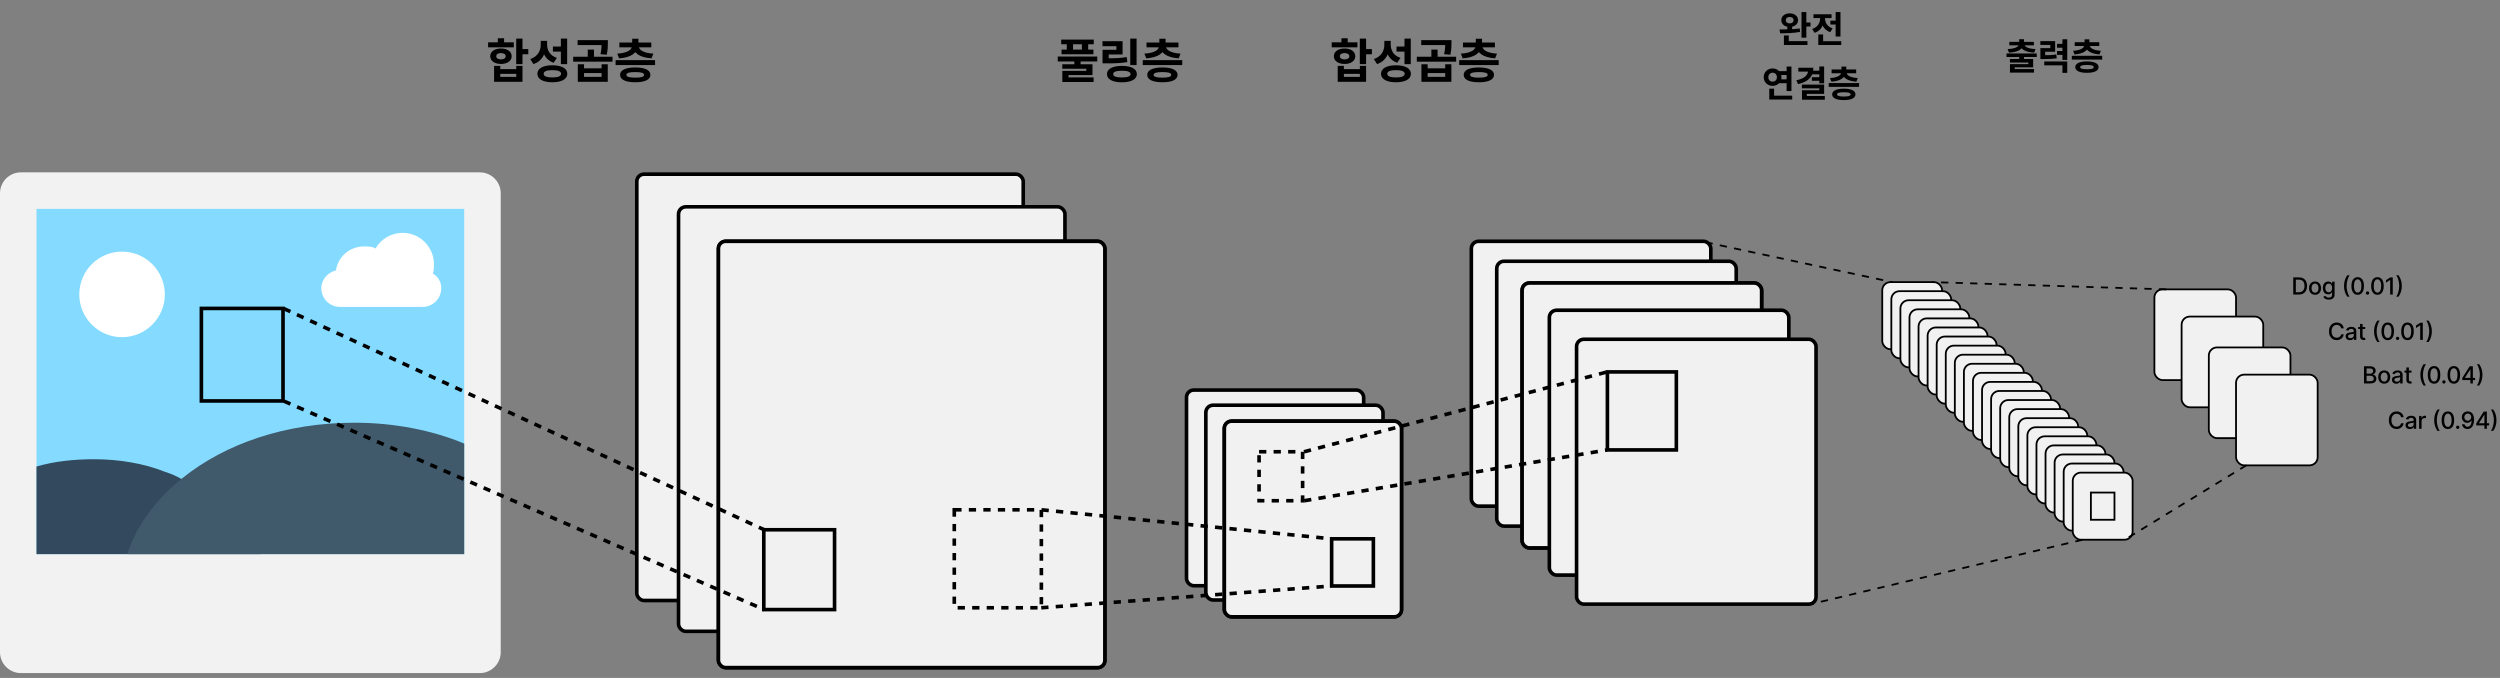 <svg width="413" height="112" viewBox="0 0 413 112" fill="none" xmlns="http://www.w3.org/2000/svg">
<rect x="0" y="0" width="413" height="112" fill="#808080" stroke="none"/>
<rect x="105.198" y="28.772" width="63.838" height="70.432" rx="1.199" fill="#F1F1F1" stroke="black" stroke-width="0.599"/>
<rect x="112.092" y="34.167" width="63.838" height="70.132" rx="1.199" fill="#F1F1F1" stroke="black" stroke-width="0.599"/>
<rect x="118.536" y="39.711" width="64.138" height="70.731" rx="1.349" fill="#F1F1F1" stroke="black" stroke-width="0.3"/>
<rect x="118.685" y="39.861" width="63.838" height="70.432" rx="1.199" fill="#F1F1F1" stroke="black" stroke-width="0.599"/>
<rect x="243.064" y="39.861" width="39.562" height="43.758" rx="1.199" fill="#F1F1F1" stroke="black" stroke-width="0.599"/>
<rect x="247.261" y="43.158" width="39.562" height="43.758" rx="1.199" fill="#F1F1F1" stroke="black" stroke-width="0.599"/>
<rect x="251.306" y="46.605" width="39.861" height="44.057" rx="1.349" fill="#F1F1F1" stroke="black" stroke-width="0.3"/>
<rect x="251.456" y="46.755" width="39.562" height="43.758" rx="1.199" fill="#F1F1F1" stroke="black" stroke-width="0.599"/>
<rect x="255.952" y="51.25" width="39.562" height="43.758" rx="1.199" fill="#F1F1F1" stroke="black" stroke-width="0.599"/>
<rect x="260.448" y="56.046" width="39.562" height="43.758" rx="1.199" fill="#F1F1F1" stroke="black" stroke-width="0.599"/>
<rect x="310.949" y="46.605" width="9.89" height="11.089" rx="1.349" fill="#F1F1F1" stroke="black" stroke-width="0.3"/>
<rect x="312.448" y="48.103" width="9.89" height="11.089" rx="1.349" fill="#F1F1F1" stroke="black" stroke-width="0.3"/>
<rect x="313.946" y="49.602" width="9.89" height="11.089" rx="1.349" fill="#F1F1F1" stroke="black" stroke-width="0.3"/>
<rect x="315.445" y="51.1" width="9.89" height="11.089" rx="1.349" fill="#F1F1F1" stroke="black" stroke-width="0.3"/>
<rect x="316.943" y="52.599" width="9.89" height="11.089" rx="1.349" fill="#F1F1F1" stroke="black" stroke-width="0.3"/>
<rect x="318.442" y="54.097" width="9.89" height="11.089" rx="1.349" fill="#F1F1F1" stroke="black" stroke-width="0.3"/>
<rect x="319.94" y="55.596" width="9.89" height="11.089" rx="1.349" fill="#F1F1F1" stroke="black" stroke-width="0.3"/>
<rect x="321.439" y="57.095" width="9.89" height="11.089" rx="1.349" fill="#F1F1F1" stroke="black" stroke-width="0.3"/>
<rect x="322.937" y="58.593" width="9.89" height="11.089" rx="1.349" fill="#F1F1F1" stroke="black" stroke-width="0.3"/>
<rect x="324.436" y="60.092" width="9.89" height="11.089" rx="1.349" fill="#F1F1F1" stroke="black" stroke-width="0.3"/>
<rect x="325.934" y="61.59" width="9.89" height="11.089" rx="1.349" fill="#F1F1F1" stroke="black" stroke-width="0.3"/>
<rect x="327.433" y="63.089" width="9.89" height="11.089" rx="1.349" fill="#F1F1F1" stroke="black" stroke-width="0.3"/>
<rect x="328.931" y="64.587" width="9.89" height="11.089" rx="1.349" fill="#F1F1F1" stroke="black" stroke-width="0.3"/>
<rect x="330.43" y="66.086" width="9.89" height="11.089" rx="1.349" fill="#F1F1F1" stroke="black" stroke-width="0.3"/>
<rect x="331.928" y="67.584" width="9.89" height="11.089" rx="1.349" fill="#F1F1F1" stroke="black" stroke-width="0.3"/>
<rect x="333.427" y="69.083" width="9.89" height="11.089" rx="1.349" fill="#F1F1F1" stroke="black" stroke-width="0.3"/>
<rect x="334.925" y="70.582" width="9.89" height="11.089" rx="1.349" fill="#F1F1F1" stroke="black" stroke-width="0.3"/>
<rect x="336.424" y="72.081" width="9.89" height="11.089" rx="1.349" fill="#F1F1F1" stroke="black" stroke-width="0.3"/>
<rect x="337.922" y="73.579" width="9.89" height="11.089" rx="1.349" fill="#F1F1F1" stroke="black" stroke-width="0.3"/>
<rect x="339.421" y="75.078" width="9.89" height="11.089" rx="1.349" fill="#F1F1F1" stroke="black" stroke-width="0.3"/>
<rect x="340.919" y="76.576" width="9.89" height="11.089" rx="1.349" fill="#F1F1F1" stroke="black" stroke-width="0.3"/>
<rect x="342.418" y="78.075" width="9.89" height="11.089" rx="1.349" fill="#F1F1F1" stroke="black" stroke-width="0.3"/>
<rect x="355.906" y="47.804" width="13.487" height="14.986" rx="1.349" fill="#F1F1F1" stroke="black" stroke-width="0.3"/>
<rect x="360.401" y="52.299" width="13.487" height="14.986" rx="1.349" fill="#F1F1F1" stroke="black" stroke-width="0.3"/>
<rect x="364.897" y="57.394" width="13.487" height="14.986" rx="1.349" fill="#F1F1F1" stroke="black" stroke-width="0.3"/>
<rect x="369.392" y="61.89" width="13.487" height="14.986" rx="1.349" fill="#F1F1F1" stroke="black" stroke-width="0.3"/>
<rect x="196.01" y="64.437" width="29.268" height="32.324" rx="1.199" fill="#F1F1F1" stroke="black" stroke-width="0.599"/>
<rect x="199.205" y="66.938" width="29.268" height="32.185" rx="1.199" fill="#F1F1F1" stroke="black" stroke-width="0.599"/>
<rect x="202.031" y="69.347" width="29.728" height="32.784" rx="1.429" fill="#F1F1F1" stroke="black" stroke-width="0.139"/>
<rect x="202.262" y="69.577" width="29.268" height="32.324" rx="1.199" fill="#F1F1F1" stroke="black" stroke-width="0.599"/>
<path d="M85.278 6.374H86.315V10.598H85.278V6.374ZM85.902 8.104H87.273V8.961H85.902V8.104ZM81.624 10.878H82.644V11.424H85.286V10.878H86.315V13.512H81.624V10.878ZM82.644 12.203V12.702H85.286V12.203H82.644ZM80.634 6.998H84.881V7.816H80.634V6.998ZM82.761 8.011C83.805 8.011 84.53 8.525 84.53 9.289C84.53 10.052 83.805 10.566 82.761 10.566C81.709 10.566 80.985 10.052 80.985 9.289C80.985 8.525 81.709 8.011 82.761 8.011ZM82.761 8.766C82.294 8.766 81.982 8.954 81.982 9.289C81.982 9.631 82.294 9.811 82.761 9.811C83.221 9.811 83.54 9.631 83.54 9.289C83.54 8.954 83.221 8.766 82.761 8.766ZM82.239 6.32H83.276V7.457H82.239V6.32ZM89.33 6.748H90.195V7.395C90.195 8.844 89.548 10.115 88.13 10.59L87.592 9.756C88.823 9.359 89.33 8.385 89.33 7.395V6.748ZM89.548 6.748H90.382V7.348C90.382 8.307 90.849 9.195 91.995 9.561L91.457 10.372C90.125 9.912 89.548 8.751 89.548 7.348V6.748ZM92.657 6.374H93.694V10.598H92.657V6.374ZM91.247 10.785C92.774 10.785 93.717 11.307 93.717 12.187C93.717 13.076 92.774 13.59 91.247 13.59C89.719 13.59 88.776 13.076 88.776 12.187C88.776 11.307 89.719 10.785 91.247 10.785ZM91.247 11.587C90.312 11.587 89.813 11.782 89.813 12.187C89.813 12.593 90.312 12.795 91.247 12.795C92.19 12.795 92.688 12.593 92.688 12.187C92.688 11.782 92.19 11.587 91.247 11.587ZM91.34 7.683H92.805V8.525H91.34V7.683ZM95.423 6.631H99.989V7.45H95.423V6.631ZM94.69 9.374H101.189V10.193H94.69V9.374ZM97.098 8.198H98.127V9.639H97.098V8.198ZM99.389 6.631H100.418V7.083C100.418 7.566 100.418 8.213 100.231 9.047L99.202 8.954C99.389 8.127 99.389 7.551 99.389 7.083V6.631ZM95.454 10.613H96.483V11.291H99.381V10.613H100.402V13.512H95.454V10.613ZM96.483 12.07V12.694H99.381V12.07H96.483ZM101.695 9.935H108.217V10.754H101.695V9.935ZM104.438 6.398H105.467V7.457H104.438V6.398ZM104.376 7.504H105.287V7.644C105.287 8.735 104.243 9.507 102.272 9.639L101.968 8.86C103.706 8.759 104.376 8.19 104.376 7.644V7.504ZM104.617 7.504H105.529V7.644C105.529 8.19 106.199 8.759 107.937 8.86L107.633 9.639C105.661 9.507 104.617 8.735 104.617 7.644V7.504ZM102.319 7.021H107.594V7.824H102.319V7.021ZM104.945 11.143C106.519 11.143 107.446 11.58 107.446 12.367C107.446 13.161 106.519 13.59 104.945 13.59C103.371 13.59 102.435 13.161 102.435 12.367C102.435 11.58 103.371 11.143 104.945 11.143ZM104.945 11.907C103.963 11.907 103.487 12.039 103.487 12.367C103.487 12.686 103.963 12.826 104.945 12.826C105.919 12.826 106.402 12.686 106.402 12.367C106.402 12.039 105.919 11.907 104.945 11.907Z" fill="black"/>
<path d="M175.311 6.538H180.688V7.309H175.311V6.538ZM175.366 8.198H180.633V8.969H175.366V8.198ZM176.231 6.842H177.267V8.728H176.231V6.842ZM178.732 6.842H179.768V8.728H178.732V6.842ZM174.742 9.343H181.265V10.153H174.742V9.343ZM177.478 9.834H178.514V10.839H177.478V9.834ZM175.49 10.613H180.478V12.406H176.519V13.076H175.498V11.712H179.457V11.354H175.49V10.613ZM175.498 12.787H180.665V13.543H175.498V12.787ZM186.719 6.382H187.763V10.754H186.719V6.382ZM182.137 9.631H182.768C184.171 9.631 185.082 9.6 186.127 9.429L186.243 10.255C185.168 10.442 184.21 10.465 182.768 10.465H182.137V9.631ZM182.129 6.803H185.449V9H183.158V10.099H182.137V8.229H184.428V7.629H182.129V6.803ZM185.332 10.886C186.859 10.886 187.81 11.377 187.81 12.242C187.81 13.099 186.859 13.598 185.332 13.598C183.804 13.598 182.869 13.099 182.869 12.242C182.869 11.377 183.804 10.886 185.332 10.886ZM185.332 11.689C184.389 11.689 183.898 11.86 183.898 12.242C183.898 12.616 184.389 12.795 185.332 12.795C186.282 12.795 186.773 12.616 186.773 12.242C186.773 11.86 186.282 11.689 185.332 11.689ZM188.783 9.935H195.305V10.754H188.783V9.935ZM191.526 6.398H192.555V7.457H191.526V6.398ZM191.464 7.504H192.375V7.644C192.375 8.735 191.331 9.507 189.36 9.639L189.056 8.86C190.794 8.759 191.464 8.19 191.464 7.644V7.504ZM191.705 7.504H192.617V7.644C192.617 8.19 193.287 8.759 195.025 8.86L194.721 9.639C192.75 9.507 191.705 8.735 191.705 7.644V7.504ZM189.407 7.021H194.682V7.824H189.407V7.021ZM192.033 11.143C193.607 11.143 194.534 11.58 194.534 12.367C194.534 13.161 193.607 13.59 192.033 13.59C190.459 13.59 189.523 13.161 189.523 12.367C189.523 11.58 190.459 11.143 192.033 11.143ZM192.033 11.907C191.051 11.907 190.575 12.039 190.575 12.367C190.575 12.686 191.051 12.826 192.033 12.826C193.007 12.826 193.49 12.686 193.49 12.367C193.49 12.039 193.007 11.907 192.033 11.907Z" fill="black"/>
<path d="M224.643 6.374H225.68V10.598H224.643V6.374ZM225.267 8.104H226.638V8.961H225.267V8.104ZM220.989 10.878H222.01V11.424H224.651V10.878H225.68V13.512H220.989V10.878ZM222.01 12.203V12.702H224.651V12.203H222.01ZM219.999 6.998H224.246V7.816H219.999V6.998ZM222.127 8.011C223.171 8.011 223.895 8.525 223.895 9.289C223.895 10.052 223.171 10.566 222.127 10.566C221.075 10.566 220.35 10.052 220.35 9.289C220.35 8.525 221.075 8.011 222.127 8.011ZM222.127 8.766C221.659 8.766 221.347 8.954 221.347 9.289C221.347 9.631 221.659 9.811 222.127 9.811C222.586 9.811 222.906 9.631 222.906 9.289C222.906 8.954 222.586 8.766 222.127 8.766ZM221.604 6.32H222.641V7.457H221.604V6.32ZM228.695 6.748H229.56V7.395C229.56 8.844 228.913 10.115 227.495 10.59L226.957 9.756C228.188 9.359 228.695 8.385 228.695 7.395V6.748ZM228.913 6.748H229.747V7.348C229.747 8.307 230.214 9.195 231.36 9.561L230.822 10.372C229.49 9.912 228.913 8.751 228.913 7.348V6.748ZM232.022 6.374H233.059V10.598H232.022V6.374ZM230.612 10.785C232.139 10.785 233.082 11.307 233.082 12.187C233.082 13.076 232.139 13.59 230.612 13.59C229.085 13.59 228.142 13.076 228.142 12.187C228.142 11.307 229.085 10.785 230.612 10.785ZM230.612 11.587C229.677 11.587 229.178 11.782 229.178 12.187C229.178 12.593 229.677 12.795 230.612 12.795C231.555 12.795 232.054 12.593 232.054 12.187C232.054 11.782 231.555 11.587 230.612 11.587ZM230.705 7.683H232.17V8.525H230.705V7.683ZM234.788 6.631H239.354V7.45H234.788V6.631ZM234.056 9.374H240.554V10.193H234.056V9.374ZM236.463 8.198H237.492V9.639H236.463V8.198ZM238.754 6.631H239.783V7.083C239.783 7.566 239.783 8.213 239.596 9.047L238.567 8.954C238.754 8.127 238.754 7.551 238.754 7.083V6.631ZM234.819 10.613H235.848V11.291H238.747V10.613H239.767V13.512H234.819V10.613ZM235.848 12.07V12.694H238.747V12.07H235.848ZM241.06 9.935H247.583V10.754H241.06V9.935ZM243.803 6.398H244.832V7.457H243.803V6.398ZM243.741 7.504H244.653V7.644C244.653 8.735 243.609 9.507 241.637 9.639L241.333 8.86C243.071 8.759 243.741 8.19 243.741 7.644V7.504ZM243.983 7.504H244.894V7.644C244.894 8.19 245.564 8.759 247.302 8.86L246.998 9.639C245.027 9.507 243.983 8.735 243.983 7.644V7.504ZM241.684 7.021H246.959V7.824H241.684V7.021ZM244.31 11.143C245.884 11.143 246.811 11.58 246.811 12.367C246.811 13.161 245.884 13.59 244.31 13.59C242.736 13.59 241.801 13.161 241.801 12.367C241.801 11.58 242.736 11.143 244.31 11.143ZM244.31 11.907C243.328 11.907 242.853 12.039 242.853 12.367C242.853 12.686 243.328 12.826 244.31 12.826C245.284 12.826 245.767 12.686 245.767 12.367C245.767 12.039 245.284 11.907 244.31 11.907Z" fill="black"/>
<path d="M295.266 4.231H296.063V5.07H295.266V4.231ZM295.656 2.205C296.459 2.205 297.04 2.666 297.04 3.338C297.04 3.997 296.459 4.458 295.656 4.458C294.852 4.458 294.271 3.997 294.271 3.338C294.271 2.666 294.852 2.205 295.656 2.205ZM295.656 2.804C295.278 2.804 295.014 2.996 295.014 3.338C295.014 3.673 295.278 3.865 295.656 3.865C296.039 3.865 296.297 3.673 296.297 3.338C296.297 2.996 296.039 2.804 295.656 2.804ZM297.61 1.989H298.407V6.221H297.61V1.989ZM298.125 3.727H299.102V4.381H298.125V3.727ZM294.703 6.796H298.593V7.438H294.703V6.796ZM294.703 5.855H295.506V7.072H294.703V5.855ZM294.073 5.501L293.983 4.866C294.924 4.866 296.225 4.86 297.316 4.704L297.37 5.274C296.249 5.483 294.99 5.501 294.073 5.501ZM302.375 3.415H303.669V4.057H302.375V3.415ZM303.25 1.989H304.047V6.035H303.25V1.989ZM300.385 6.802H304.173V7.438H300.385V6.802ZM300.385 5.693H301.182V7.18H300.385V5.693ZM300.684 2.714H301.332V3.062C301.332 4.105 300.84 5.07 299.773 5.424L299.372 4.788C300.289 4.488 300.684 3.763 300.684 3.062V2.714ZM300.852 2.714H301.494V3.062C301.494 3.709 301.871 4.399 302.746 4.692L302.357 5.316C301.326 4.974 300.852 4.051 300.852 3.062V2.714ZM299.587 2.36H302.573V2.99H299.587V2.36ZM293.813 11.756H295.443V12.392H293.813V11.756ZM293.813 13.105H295.443V13.74H293.813V13.105ZM295.149 10.989H295.947V15.047H295.149V10.989ZM292.284 15.802H296.073V16.438H292.284V15.802ZM292.284 14.645H293.081V16.132H292.284V14.645ZM292.836 11.312C293.657 11.312 294.298 11.912 294.298 12.751C294.298 13.578 293.657 14.184 292.836 14.184C292.008 14.184 291.367 13.578 291.367 12.751C291.367 11.912 292.008 11.312 292.836 11.312ZM292.836 12.014C292.428 12.014 292.128 12.29 292.128 12.751C292.128 13.213 292.428 13.488 292.836 13.488C293.237 13.488 293.543 13.213 293.543 12.751C293.543 12.29 293.237 12.014 292.836 12.014ZM300.55 10.983H301.347V13.77H300.55V10.983ZM298.697 11.193H299.567C299.567 12.667 298.715 13.53 297.031 13.896L296.767 13.255C298.158 12.979 298.697 12.367 298.697 11.624V11.193ZM297.085 11.193H299.033V11.828H297.085V11.193ZM299.351 11.672H300.652V12.278H299.351V11.672ZM299.315 12.751H300.622V13.351H299.315V12.751ZM297.678 13.974H301.347V15.502H298.488V16.192H297.69V14.915H300.55V14.597H297.678V13.974ZM297.69 15.856H301.461V16.48H297.69V15.856ZM302.102 13.722H307.119V14.352H302.102V13.722ZM304.212 11.001H305.003V11.816H304.212V11.001ZM304.164 11.852H304.865V11.96C304.865 12.799 304.062 13.393 302.545 13.494L302.312 12.895C303.648 12.817 304.164 12.38 304.164 11.96V11.852ZM304.35 11.852H305.051V11.96C305.051 12.38 305.566 12.817 306.903 12.895L306.669 13.494C305.153 13.393 304.35 12.799 304.35 11.96V11.852ZM302.581 11.48H306.639V12.098H302.581V11.48ZM304.601 14.651C305.812 14.651 306.525 14.987 306.525 15.592C306.525 16.204 305.812 16.534 304.601 16.534C303.39 16.534 302.671 16.204 302.671 15.592C302.671 14.987 303.39 14.651 304.601 14.651ZM304.601 15.239C303.846 15.239 303.48 15.341 303.48 15.592C303.48 15.838 303.846 15.946 304.601 15.946C305.351 15.946 305.722 15.838 305.722 15.592C305.722 15.341 305.351 15.239 304.601 15.239Z" fill="black"/>
<path d="M333.572 9.302H334.369V10.105H333.572V9.302ZM331.474 8.835H336.473V9.416H331.474V8.835ZM333.572 6.473H334.363V7.144H333.572V6.473ZM333.524 7.18H334.226V7.288C334.226 8.085 333.416 8.613 331.882 8.697L331.66 8.103C333.015 8.049 333.524 7.672 333.524 7.288V7.18ZM333.71 7.18H334.411V7.288C334.411 7.672 334.921 8.049 336.27 8.103L336.048 8.697C334.519 8.613 333.71 8.085 333.71 7.288V7.18ZM331.942 6.911H336V7.492H331.942V6.911ZM332.038 9.752H335.874V11.124H332.829V11.652H332.044V10.591H335.089V10.327H332.038V9.752ZM332.044 11.412H336.018V11.994H332.044V11.412ZM337.072 9.122H337.498C338.529 9.122 339.068 9.104 339.698 8.991L339.776 9.62C339.128 9.74 338.559 9.758 337.498 9.758H337.072V9.122ZM337.066 6.797H339.506V8.547H337.864V9.542H337.072V7.954H338.715V7.426H337.066V6.797ZM340.711 6.485H341.508V9.902H340.711V6.485ZM339.824 7.246H340.855V7.882H339.824V7.246ZM339.824 8.427H340.855V9.062H339.824V8.427ZM337.708 10.153H341.508V12.036H340.711V10.789H337.708V10.153ZM342.263 9.218H347.28V9.848H342.263V9.218ZM344.373 6.497H345.164V7.312H344.373V6.497ZM344.325 7.348H345.026V7.456C345.026 8.295 344.223 8.889 342.706 8.991L342.473 8.391C343.809 8.313 344.325 7.876 344.325 7.456V7.348ZM344.511 7.348H345.212V7.456C345.212 7.876 345.728 8.313 347.064 8.391L346.83 8.991C345.314 8.889 344.511 8.295 344.511 7.456V7.348ZM342.742 6.976H346.8V7.594H342.742V6.976ZM344.762 10.147C345.973 10.147 346.687 10.483 346.687 11.088C346.687 11.7 345.973 12.03 344.762 12.03C343.552 12.03 342.832 11.7 342.832 11.088C342.832 10.483 343.552 10.147 344.762 10.147ZM344.762 10.735C344.007 10.735 343.642 10.837 343.642 11.088C343.642 11.334 344.007 11.442 344.762 11.442C345.512 11.442 345.883 11.334 345.883 11.088C345.883 10.837 345.512 10.735 344.762 10.735Z" fill="black"/>
<g clip-path="url(#clip0_1009_3648)">
<path d="M79.273 28.473H3.447C1.551 28.473 0 30.024 0 31.919V107.746C0 109.642 1.551 111.193 3.447 111.193H79.273C81.169 111.193 82.72 109.642 82.72 107.746V31.919C82.72 30.024 81.169 28.473 79.273 28.473Z" fill="#F2F2F2"/>
<path d="M76.688 34.504H6.031V91.546H76.688V34.504Z" fill="#84DBFF"/>
<path d="M43.083 91.546H6.031V77.07C8.961 76.209 12.235 75.864 15.509 75.864C19.646 75.864 23.782 76.554 27.228 77.932C28.262 78.277 29.124 78.622 29.985 79.139C36.017 81.896 40.67 86.204 43.083 91.546Z" fill="#334A5E"/>
<path d="M76.688 73.279V91.546H21.024C22.575 86.721 25.85 82.412 30.158 78.966C37.224 73.279 47.219 69.832 58.593 69.832C64.969 69.832 71.346 71.039 76.688 73.279Z" fill="#40596B"/>
<path d="M20.162 55.701C24.065 55.701 27.228 52.537 27.228 48.635C27.228 44.733 24.065 41.569 20.162 41.569C16.26 41.569 13.097 44.733 13.097 48.635C13.097 52.537 16.26 55.701 20.162 55.701Z" fill="white"/>
<path d="M71.518 45.189C71.69 44.672 71.69 44.155 71.69 43.638C71.69 40.88 69.45 38.468 66.52 38.468C64.624 38.468 62.901 39.502 62.039 41.053C61.522 40.708 60.833 40.708 60.144 40.708C57.731 40.708 55.836 42.431 55.491 44.672C54.112 45.016 53.078 46.223 53.078 47.601C53.078 49.325 54.457 50.703 56.18 50.703H69.794C71.518 50.703 72.896 49.325 72.896 47.601C72.896 46.567 72.379 45.706 71.518 45.189Z" fill="white"/>
<rect x="33.267" y="50.951" width="13.487" height="15.285" fill="#84DBFF" stroke="black" stroke-width="0.599"/>
</g>
<path d="M379.762 48.657H378.845V45.824H379.791C380.069 45.824 380.307 45.88 380.506 45.994C380.705 46.106 380.858 46.268 380.964 46.479C381.071 46.69 381.125 46.942 381.125 47.236C381.125 47.531 381.071 47.785 380.963 47.997C380.856 48.209 380.701 48.373 380.498 48.487C380.295 48.6 380.05 48.657 379.762 48.657ZM379.272 48.284H379.738C379.954 48.284 380.134 48.243 380.277 48.162C380.42 48.08 380.527 47.961 380.598 47.806C380.669 47.65 380.704 47.46 380.704 47.236C380.704 47.014 380.669 46.825 380.598 46.67C380.527 46.515 380.423 46.398 380.283 46.318C380.144 46.237 379.971 46.197 379.765 46.197H379.272V48.284ZM382.444 48.7C382.245 48.7 382.071 48.654 381.923 48.563C381.774 48.472 381.659 48.344 381.577 48.18C381.495 48.016 381.454 47.824 381.454 47.604C381.454 47.384 381.495 47.191 381.577 47.026C381.659 46.861 381.774 46.733 381.923 46.641C382.071 46.55 382.245 46.504 382.444 46.504C382.644 46.504 382.817 46.55 382.966 46.641C383.114 46.733 383.23 46.861 383.312 47.026C383.394 47.191 383.435 47.384 383.435 47.604C383.435 47.824 383.394 48.016 383.312 48.18C383.23 48.344 383.114 48.472 382.966 48.563C382.817 48.654 382.644 48.7 382.444 48.7ZM382.446 48.353C382.575 48.353 382.682 48.319 382.767 48.25C382.852 48.182 382.914 48.091 382.955 47.978C382.996 47.864 383.017 47.739 383.017 47.603C383.017 47.467 382.996 47.343 382.955 47.229C382.914 47.115 382.852 47.023 382.767 46.954C382.682 46.885 382.575 46.85 382.446 46.85C382.316 46.85 382.208 46.885 382.122 46.954C382.037 47.023 381.974 47.115 381.932 47.229C381.892 47.343 381.871 47.467 381.871 47.603C381.871 47.739 381.892 47.864 381.932 47.978C381.974 48.091 382.037 48.182 382.122 48.25C382.208 48.319 382.316 48.353 382.446 48.353ZM384.714 49.498C384.545 49.498 384.4 49.476 384.278 49.432C384.157 49.388 384.058 49.329 383.982 49.256C383.905 49.184 383.848 49.104 383.81 49.017L384.166 48.87C384.191 48.911 384.224 48.954 384.265 48.999C384.308 49.045 384.365 49.084 384.437 49.117C384.51 49.149 384.604 49.165 384.718 49.165C384.875 49.165 385.004 49.127 385.107 49.05C385.209 48.974 385.26 48.854 385.26 48.688V48.27H385.234C385.209 48.315 385.173 48.365 385.126 48.421C385.08 48.476 385.016 48.524 384.935 48.565C384.854 48.605 384.748 48.625 384.618 48.625C384.45 48.625 384.299 48.586 384.164 48.508C384.031 48.428 383.925 48.312 383.846 48.158C383.769 48.003 383.73 47.812 383.73 47.586C383.73 47.36 383.768 47.167 383.845 47.005C383.922 46.844 384.028 46.72 384.163 46.634C384.298 46.548 384.45 46.504 384.621 46.504C384.753 46.504 384.859 46.526 384.941 46.571C385.022 46.614 385.085 46.665 385.13 46.723C385.176 46.781 385.212 46.832 385.237 46.877H385.267V46.532H385.673V48.704C385.673 48.887 385.63 49.037 385.545 49.154C385.46 49.271 385.346 49.358 385.201 49.414C385.057 49.47 384.895 49.498 384.714 49.498ZM384.71 48.282C384.829 48.282 384.929 48.255 385.011 48.199C385.094 48.143 385.157 48.063 385.199 47.959C385.243 47.853 385.264 47.727 385.264 47.581C385.264 47.438 385.243 47.312 385.201 47.203C385.158 47.094 385.096 47.009 385.014 46.949C384.932 46.887 384.83 46.856 384.71 46.856C384.585 46.856 384.481 46.888 384.398 46.953C384.315 47.016 384.253 47.103 384.21 47.213C384.169 47.322 384.148 47.445 384.148 47.581C384.148 47.72 384.169 47.842 384.211 47.947C384.254 48.053 384.317 48.135 384.4 48.194C384.484 48.253 384.587 48.282 384.71 48.282ZM387.231 47.24C387.231 46.894 387.277 46.574 387.368 46.283C387.459 45.992 387.592 45.723 387.768 45.476H388.147C388.079 45.568 388.015 45.68 387.956 45.812C387.897 45.945 387.845 46.091 387.801 46.25C387.757 46.407 387.722 46.571 387.697 46.741C387.672 46.91 387.66 47.076 387.66 47.24C387.66 47.46 387.681 47.682 387.725 47.907C387.768 48.132 387.827 48.341 387.901 48.534C387.974 48.727 388.056 48.884 388.147 49.006H387.768C387.592 48.76 387.459 48.491 387.368 48.199C387.277 47.908 387.231 47.588 387.231 47.24ZM389.49 48.704C389.271 48.703 389.085 48.646 388.93 48.531C388.775 48.417 388.656 48.25 388.574 48.032C388.492 47.813 388.451 47.55 388.451 47.242C388.451 46.935 388.492 46.672 388.574 46.455C388.657 46.237 388.776 46.071 388.931 45.956C389.087 45.842 389.273 45.785 389.49 45.785C389.707 45.785 389.893 45.843 390.048 45.958C390.202 46.072 390.321 46.238 390.403 46.456C390.486 46.673 390.528 46.935 390.528 47.242C390.528 47.551 390.487 47.815 390.404 48.033C390.322 48.251 390.204 48.417 390.049 48.533C389.894 48.647 389.708 48.704 389.49 48.704ZM389.49 48.335C389.682 48.335 389.832 48.241 389.94 48.054C390.048 47.867 390.103 47.596 390.103 47.242C390.103 47.007 390.078 46.808 390.028 46.645C389.979 46.482 389.909 46.359 389.816 46.275C389.725 46.19 389.616 46.147 389.49 46.147C389.299 46.147 389.149 46.242 389.04 46.43C388.931 46.618 388.877 46.889 388.876 47.242C388.876 47.478 388.9 47.678 388.949 47.841C388.999 48.003 389.069 48.126 389.161 48.21C389.252 48.293 389.362 48.335 389.49 48.335ZM391.12 48.684C391.044 48.684 390.979 48.657 390.925 48.603C390.87 48.549 390.843 48.483 390.843 48.407C390.843 48.331 390.87 48.267 390.925 48.213C390.979 48.159 391.044 48.132 391.12 48.132C391.195 48.132 391.26 48.159 391.315 48.213C391.369 48.267 391.397 48.331 391.397 48.407C391.397 48.458 391.384 48.504 391.358 48.547C391.333 48.588 391.3 48.621 391.258 48.646C391.217 48.671 391.171 48.684 391.12 48.684ZM392.755 48.704C392.536 48.703 392.349 48.646 392.195 48.531C392.04 48.417 391.921 48.25 391.839 48.032C391.757 47.813 391.716 47.55 391.716 47.242C391.716 46.935 391.757 46.672 391.839 46.455C391.922 46.237 392.041 46.071 392.196 45.956C392.352 45.842 392.538 45.785 392.755 45.785C392.972 45.785 393.158 45.843 393.312 45.958C393.467 46.072 393.586 46.238 393.668 46.456C393.751 46.673 393.793 46.935 393.793 47.242C393.793 47.551 393.752 47.815 393.669 48.033C393.587 48.251 393.469 48.417 393.314 48.533C393.159 48.647 392.973 48.704 392.755 48.704ZM392.755 48.335C392.947 48.335 393.097 48.241 393.205 48.054C393.313 47.867 393.368 47.596 393.368 47.242C393.368 47.007 393.343 46.808 393.293 46.645C393.244 46.482 393.174 46.359 393.081 46.275C392.99 46.19 392.881 46.147 392.755 46.147C392.564 46.147 392.414 46.242 392.305 46.43C392.196 46.618 392.141 46.889 392.141 47.242C392.141 47.478 392.165 47.678 392.214 47.841C392.264 48.003 392.334 48.126 392.426 48.21C392.517 48.293 392.627 48.335 392.755 48.335ZM395.284 45.824V48.657H394.856V46.252H394.839L394.161 46.695V46.286L394.868 45.824H395.284ZM396.778 47.24C396.778 47.588 396.732 47.908 396.641 48.199C396.55 48.491 396.416 48.76 396.241 49.006H395.862C395.93 48.915 395.994 48.803 396.053 48.67C396.112 48.537 396.164 48.392 396.208 48.234C396.252 48.075 396.287 47.911 396.312 47.741C396.337 47.572 396.349 47.405 396.349 47.24C396.349 47.022 396.327 46.8 396.284 46.575C396.241 46.35 396.182 46.141 396.108 45.948C396.035 45.755 395.952 45.598 395.862 45.476H396.241C396.416 45.723 396.55 45.992 396.641 46.283C396.732 46.574 396.778 46.894 396.778 47.24Z" fill="black"/>
<path d="M387.192 54.237H386.76C386.744 54.145 386.713 54.064 386.668 53.994C386.623 53.924 386.567 53.864 386.502 53.815C386.436 53.766 386.363 53.73 386.282 53.705C386.202 53.68 386.116 53.667 386.026 53.667C385.863 53.667 385.716 53.708 385.587 53.79C385.459 53.873 385.358 53.993 385.283 54.151C385.209 54.31 385.172 54.504 385.172 54.733C385.172 54.963 385.209 55.158 385.283 55.316C385.358 55.475 385.459 55.595 385.589 55.676C385.718 55.757 385.863 55.798 386.024 55.798C386.114 55.798 386.199 55.786 386.279 55.762C386.36 55.737 386.433 55.701 386.499 55.653C386.564 55.605 386.62 55.546 386.665 55.477C386.711 55.407 386.743 55.327 386.76 55.236L387.192 55.238C387.169 55.377 387.124 55.505 387.058 55.622C386.992 55.739 386.908 55.839 386.805 55.924C386.702 56.008 386.585 56.073 386.453 56.119C386.321 56.165 386.178 56.188 386.022 56.188C385.776 56.188 385.558 56.13 385.366 56.014C385.174 55.897 385.023 55.729 384.912 55.512C384.802 55.294 384.747 55.034 384.747 54.733C384.747 54.43 384.803 54.17 384.913 53.954C385.024 53.736 385.175 53.569 385.367 53.453C385.559 53.336 385.777 53.277 386.022 53.277C386.172 53.277 386.312 53.299 386.442 53.342C386.573 53.385 386.691 53.447 386.795 53.53C386.899 53.612 386.986 53.713 387.054 53.832C387.122 53.95 387.168 54.085 387.192 54.237ZM388.215 56.197C388.08 56.197 387.959 56.172 387.85 56.122C387.741 56.071 387.655 55.998 387.591 55.902C387.528 55.806 387.497 55.688 387.497 55.549C387.497 55.429 387.52 55.33 387.566 55.253C387.612 55.175 387.674 55.114 387.753 55.069C387.831 55.024 387.919 54.989 388.016 54.966C388.113 54.943 388.211 54.926 388.312 54.914C388.439 54.899 388.542 54.887 388.622 54.878C388.701 54.868 388.759 54.852 388.795 54.83C388.831 54.807 388.849 54.771 388.849 54.721V54.712C388.849 54.591 388.815 54.497 388.746 54.431C388.679 54.365 388.578 54.331 388.445 54.331C388.305 54.331 388.196 54.362 388.115 54.424C388.036 54.485 387.981 54.553 387.951 54.627L387.562 54.539C387.608 54.41 387.675 54.306 387.764 54.226C387.853 54.146 387.956 54.088 388.072 54.052C388.189 54.015 388.311 53.996 388.439 53.996C388.524 53.996 388.614 54.007 388.709 54.027C388.805 54.046 388.894 54.082 388.977 54.135C389.061 54.188 389.13 54.263 389.184 54.36C389.237 54.457 389.264 54.583 389.264 54.738V56.149H388.86V55.859H388.843C388.816 55.912 388.776 55.965 388.723 56.017C388.669 56.068 388.601 56.111 388.517 56.145C388.433 56.179 388.332 56.197 388.215 56.197ZM388.305 55.864C388.419 55.864 388.517 55.842 388.598 55.797C388.68 55.751 388.743 55.692 388.785 55.62C388.828 55.546 388.85 55.467 388.85 55.383V55.109C388.835 55.124 388.807 55.138 388.764 55.151C388.723 55.162 388.675 55.173 388.622 55.182C388.568 55.191 388.516 55.198 388.465 55.206C388.415 55.212 388.372 55.218 388.338 55.222C388.258 55.233 388.185 55.25 388.118 55.274C388.053 55.298 388 55.332 387.96 55.377C387.922 55.422 387.902 55.481 387.902 55.554C387.902 55.657 387.94 55.734 388.016 55.787C388.091 55.839 388.188 55.864 388.305 55.864ZM390.733 54.024V54.356H389.572V54.024H390.733ZM389.883 53.515H390.297V55.525C390.297 55.606 390.309 55.666 390.333 55.707C390.357 55.746 390.388 55.773 390.426 55.788C390.464 55.802 390.506 55.809 390.552 55.809C390.585 55.809 390.614 55.807 390.639 55.802C390.664 55.797 390.683 55.794 390.697 55.791L390.772 56.133C390.748 56.142 390.713 56.151 390.669 56.16C390.625 56.171 390.57 56.176 390.503 56.177C390.394 56.179 390.293 56.16 390.199 56.119C390.105 56.078 390.029 56.016 389.97 55.931C389.912 55.846 389.883 55.739 389.883 55.611V53.515ZM392.194 54.733C392.194 54.386 392.24 54.067 392.331 53.775C392.422 53.484 392.555 53.215 392.731 52.968H393.11C393.042 53.06 392.978 53.172 392.919 53.305C392.86 53.438 392.808 53.583 392.764 53.742C392.72 53.9 392.685 54.063 392.66 54.233C392.635 54.402 392.623 54.568 392.623 54.733C392.623 54.952 392.644 55.174 392.688 55.4C392.731 55.625 392.79 55.834 392.864 56.026C392.937 56.219 393.019 56.376 393.11 56.498H392.731C392.555 56.252 392.422 55.983 392.331 55.691C392.24 55.4 392.194 55.08 392.194 54.733ZM394.453 56.197C394.234 56.196 394.048 56.138 393.893 56.023C393.738 55.909 393.619 55.743 393.537 55.524C393.455 55.305 393.414 55.042 393.414 54.734C393.414 54.427 393.455 54.164 393.537 53.947C393.62 53.729 393.739 53.563 393.894 53.449C394.05 53.334 394.236 53.277 394.453 53.277C394.67 53.277 394.856 53.335 395.011 53.45C395.165 53.564 395.284 53.73 395.366 53.948C395.449 54.165 395.491 54.427 395.491 54.734C395.491 55.043 395.45 55.307 395.368 55.525C395.285 55.743 395.167 55.91 395.012 56.025C394.857 56.139 394.671 56.197 394.453 56.197ZM394.453 55.827C394.645 55.827 394.795 55.733 394.903 55.546C395.011 55.359 395.066 55.088 395.066 54.734C395.066 54.499 395.041 54.3 394.991 54.138C394.942 53.974 394.872 53.851 394.779 53.767C394.688 53.682 394.579 53.64 394.453 53.64C394.262 53.64 394.112 53.734 394.003 53.922C393.894 54.11 393.84 54.381 393.839 54.734C393.839 54.97 393.863 55.17 393.912 55.333C393.962 55.495 394.032 55.619 394.124 55.703C394.215 55.785 394.325 55.827 394.453 55.827ZM396.083 56.176C396.007 56.176 395.942 56.149 395.888 56.096C395.833 56.041 395.806 55.975 395.806 55.899C395.806 55.823 395.833 55.759 395.888 55.705C395.942 55.651 396.007 55.624 396.083 55.624C396.158 55.624 396.223 55.651 396.278 55.705C396.332 55.759 396.36 55.823 396.36 55.899C396.36 55.95 396.347 55.996 396.321 56.039C396.296 56.08 396.263 56.113 396.221 56.138C396.18 56.163 396.134 56.176 396.083 56.176ZM397.718 56.197C397.499 56.196 397.312 56.138 397.158 56.023C397.003 55.909 396.884 55.743 396.802 55.524C396.72 55.305 396.679 55.042 396.679 54.734C396.679 54.427 396.72 54.164 396.802 53.947C396.885 53.729 397.004 53.563 397.159 53.449C397.315 53.334 397.501 53.277 397.718 53.277C397.935 53.277 398.121 53.335 398.275 53.45C398.43 53.564 398.549 53.73 398.631 53.948C398.714 54.165 398.756 54.427 398.756 54.734C398.756 55.043 398.715 55.307 398.632 55.525C398.55 55.743 398.432 55.91 398.277 56.025C398.122 56.139 397.936 56.197 397.718 56.197ZM397.718 55.827C397.91 55.827 398.06 55.733 398.168 55.546C398.276 55.359 398.331 55.088 398.331 54.734C398.331 54.499 398.306 54.3 398.256 54.138C398.207 53.974 398.137 53.851 398.044 53.767C397.953 53.682 397.844 53.64 397.718 53.64C397.527 53.64 397.377 53.734 397.268 53.922C397.159 54.11 397.104 54.381 397.104 54.734C397.104 54.97 397.128 55.17 397.177 55.333C397.227 55.495 397.297 55.619 397.389 55.703C397.48 55.785 397.59 55.827 397.718 55.827ZM400.247 53.316V56.149H399.819V53.745H399.802L399.124 54.188V53.778L399.831 53.316H400.247ZM401.741 54.733C401.741 55.08 401.695 55.4 401.604 55.691C401.513 55.983 401.379 56.252 401.204 56.498H400.825C400.893 56.407 400.957 56.295 401.016 56.162C401.075 56.029 401.127 55.884 401.171 55.726C401.215 55.567 401.25 55.403 401.275 55.233C401.3 55.064 401.312 54.897 401.312 54.733C401.312 54.514 401.29 54.292 401.247 54.067C401.204 53.842 401.145 53.633 401.071 53.44C400.998 53.248 400.915 53.09 400.825 52.968H401.204C401.379 53.215 401.513 53.484 401.604 53.775C401.695 54.067 401.741 54.386 401.741 54.733Z" fill="black"/>
<path d="M390.533 63.343V60.509H391.571C391.772 60.509 391.938 60.542 392.07 60.609C392.202 60.674 392.301 60.763 392.366 60.876C392.432 60.987 392.465 61.113 392.465 61.254C392.465 61.372 392.443 61.471 392.399 61.552C392.356 61.633 392.298 61.697 392.225 61.746C392.153 61.794 392.074 61.829 391.987 61.851V61.879C392.081 61.883 392.173 61.914 392.262 61.97C392.353 62.026 392.428 62.104 392.487 62.207C392.546 62.309 392.575 62.434 392.575 62.58C392.575 62.725 392.541 62.855 392.473 62.971C392.405 63.085 392.301 63.176 392.16 63.243C392.019 63.31 391.839 63.343 391.619 63.343H390.533ZM390.961 62.976H391.578C391.782 62.976 391.929 62.937 392.018 62.857C392.106 62.778 392.15 62.679 392.15 62.56C392.15 62.47 392.128 62.388 392.083 62.313C392.037 62.239 391.973 62.179 391.889 62.135C391.806 62.091 391.707 62.069 391.593 62.069H390.961V62.976ZM390.961 61.735H391.533C391.629 61.735 391.716 61.717 391.792 61.68C391.87 61.643 391.931 61.591 391.976 61.525C392.022 61.457 392.045 61.378 392.045 61.287C392.045 61.17 392.004 61.071 391.922 60.992C391.84 60.913 391.714 60.873 391.544 60.873H390.961V61.735ZM393.87 63.386C393.671 63.386 393.497 63.34 393.349 63.249C393.2 63.157 393.085 63.03 393.003 62.865C392.921 62.701 392.88 62.509 392.88 62.29C392.88 62.069 392.921 61.877 393.003 61.712C393.085 61.546 393.2 61.418 393.349 61.327C393.497 61.236 393.671 61.19 393.87 61.19C394.069 61.19 394.243 61.236 394.392 61.327C394.54 61.418 394.656 61.546 394.738 61.712C394.82 61.877 394.861 62.069 394.861 62.29C394.861 62.509 394.82 62.701 394.738 62.865C394.656 63.03 394.54 63.157 394.392 63.249C394.243 63.34 394.069 63.386 393.87 63.386ZM393.872 63.038C394.001 63.038 394.108 63.004 394.193 62.936C394.277 62.868 394.34 62.777 394.381 62.663C394.422 62.55 394.443 62.425 394.443 62.288C394.443 62.153 394.422 62.028 394.381 61.915C394.34 61.8 394.277 61.709 394.193 61.64C394.108 61.57 394.001 61.536 393.872 61.536C393.742 61.536 393.634 61.57 393.548 61.64C393.463 61.709 393.4 61.8 393.358 61.915C393.318 62.028 393.297 62.153 393.297 62.288C393.297 62.425 393.318 62.55 393.358 62.663C393.4 62.777 393.463 62.868 393.548 62.936C393.634 63.004 393.742 63.038 393.872 63.038ZM395.867 63.39C395.732 63.39 395.611 63.365 395.502 63.315C395.393 63.264 395.307 63.191 395.243 63.095C395.18 62.999 395.149 62.882 395.149 62.742C395.149 62.622 395.172 62.524 395.218 62.446C395.264 62.369 395.327 62.307 395.405 62.262C395.483 62.217 395.571 62.183 395.668 62.16C395.765 62.137 395.863 62.119 395.964 62.107C396.091 62.093 396.195 62.081 396.274 62.071C396.353 62.061 396.411 62.045 396.447 62.023C396.483 62.001 396.501 61.965 396.501 61.915V61.905C396.501 61.784 396.467 61.691 396.398 61.624C396.331 61.558 396.231 61.525 396.097 61.525C395.958 61.525 395.848 61.556 395.767 61.617C395.688 61.678 395.633 61.746 395.603 61.821L395.214 61.732C395.26 61.603 395.328 61.499 395.416 61.42C395.506 61.339 395.608 61.281 395.725 61.245C395.841 61.208 395.963 61.19 396.091 61.19C396.176 61.19 396.266 61.2 396.361 61.22C396.457 61.24 396.546 61.276 396.629 61.328C396.713 61.381 396.782 61.456 396.836 61.554C396.889 61.651 396.916 61.776 396.916 61.931V63.343H396.512V63.052H396.495C396.469 63.106 396.428 63.158 396.375 63.21C396.321 63.262 396.253 63.304 396.169 63.339C396.085 63.373 395.984 63.39 395.867 63.39ZM395.957 63.058C396.071 63.058 396.169 63.035 396.25 62.99C396.332 62.945 396.395 62.886 396.437 62.813C396.481 62.739 396.502 62.66 396.502 62.576V62.302C396.487 62.317 396.459 62.331 396.416 62.344C396.375 62.356 396.327 62.366 396.274 62.376C396.22 62.384 396.168 62.392 396.118 62.399C396.067 62.406 396.024 62.411 395.99 62.416C395.91 62.426 395.837 62.443 395.77 62.467C395.705 62.491 395.652 62.526 395.613 62.571C395.574 62.615 395.554 62.674 395.554 62.748C395.554 62.85 395.592 62.928 395.668 62.98C395.744 63.032 395.84 63.058 395.957 63.058ZM398.385 61.218V61.55H397.224V61.218H398.385ZM397.535 60.708H397.949V62.719C397.949 62.799 397.961 62.859 397.985 62.9C398.009 62.94 398.04 62.967 398.078 62.982C398.117 62.995 398.158 63.002 398.204 63.002C398.237 63.002 398.266 63 398.291 62.995C398.316 62.991 398.335 62.987 398.349 62.984L398.424 63.326C398.4 63.335 398.366 63.345 398.321 63.354C398.277 63.364 398.222 63.37 398.155 63.37C398.046 63.372 397.945 63.353 397.851 63.312C397.757 63.272 397.681 63.209 397.623 63.124C397.564 63.039 397.535 62.933 397.535 62.805V60.708ZM399.846 61.926C399.846 61.579 399.892 61.26 399.983 60.968C400.074 60.677 400.208 60.408 400.383 60.162H400.762C400.694 60.253 400.63 60.365 400.571 60.498C400.512 60.631 400.46 60.777 400.416 60.935C400.372 61.093 400.337 61.257 400.312 61.426C400.287 61.595 400.275 61.762 400.275 61.926C400.275 62.145 400.297 62.368 400.34 62.593C400.383 62.818 400.442 63.027 400.516 63.22C400.589 63.412 400.672 63.57 400.762 63.691H400.383C400.208 63.445 400.074 63.176 399.983 62.885C399.892 62.593 399.846 62.274 399.846 61.926ZM402.105 63.39C401.886 63.389 401.7 63.331 401.545 63.217C401.39 63.102 401.271 62.936 401.189 62.717C401.107 62.499 401.066 62.235 401.066 61.927C401.066 61.62 401.107 61.358 401.189 61.14C401.272 60.922 401.391 60.756 401.546 60.642C401.702 60.528 401.888 60.47 402.105 60.47C402.322 60.47 402.508 60.528 402.663 60.643C402.818 60.758 402.936 60.924 403.018 61.142C403.101 61.358 403.143 61.62 403.143 61.927C403.143 62.236 403.102 62.5 403.02 62.719C402.938 62.937 402.819 63.103 402.664 63.218C402.509 63.333 402.323 63.39 402.105 63.39ZM402.105 63.02C402.297 63.02 402.447 62.927 402.555 62.739C402.664 62.552 402.718 62.282 402.718 61.927C402.718 61.692 402.693 61.493 402.643 61.331C402.594 61.168 402.524 61.044 402.432 60.96C402.34 60.875 402.231 60.833 402.105 60.833C401.914 60.833 401.764 60.927 401.655 61.115C401.547 61.303 401.492 61.574 401.491 61.927C401.491 62.163 401.515 62.363 401.564 62.526C401.614 62.689 401.684 62.812 401.776 62.896C401.867 62.979 401.977 63.02 402.105 63.02ZM403.735 63.369C403.659 63.369 403.594 63.342 403.54 63.289C403.485 63.234 403.458 63.169 403.458 63.092C403.458 63.017 403.485 62.952 403.54 62.899C403.594 62.844 403.659 62.817 403.735 62.817C403.811 62.817 403.876 62.844 403.93 62.899C403.984 62.952 404.012 63.017 404.012 63.092C404.012 63.143 403.999 63.19 403.973 63.232C403.948 63.274 403.915 63.307 403.873 63.332C403.832 63.357 403.786 63.369 403.735 63.369ZM405.37 63.39C405.151 63.389 404.965 63.331 404.81 63.217C404.655 63.102 404.536 62.936 404.454 62.717C404.372 62.499 404.331 62.235 404.331 61.927C404.331 61.62 404.372 61.358 404.454 61.14C404.537 60.922 404.656 60.756 404.811 60.642C404.967 60.528 405.153 60.47 405.37 60.47C405.587 60.47 405.773 60.528 405.928 60.643C406.083 60.758 406.201 60.924 406.283 61.142C406.366 61.358 406.408 61.62 406.408 61.927C406.408 62.236 406.367 62.5 406.285 62.719C406.202 62.937 406.084 63.103 405.929 63.218C405.774 63.333 405.588 63.39 405.37 63.39ZM405.37 63.02C405.562 63.02 405.712 62.927 405.82 62.739C405.929 62.552 405.983 62.282 405.983 61.927C405.983 61.692 405.958 61.493 405.908 61.331C405.859 61.168 405.789 61.044 405.697 60.96C405.605 60.875 405.496 60.833 405.37 60.833C405.179 60.833 405.029 60.927 404.92 61.115C404.811 61.303 404.757 61.574 404.756 61.927C404.756 62.163 404.78 62.363 404.829 62.526C404.879 62.689 404.949 62.812 405.041 62.896C405.132 62.979 405.242 63.02 405.37 63.02ZM406.765 62.789V62.443L407.99 60.509H408.262V61.018H408.089L407.213 62.405V62.427H408.892V62.789H406.765ZM408.109 63.343V62.684L408.111 62.526V60.509H408.517V63.343H408.109ZM410.101 61.926C410.101 62.274 410.055 62.593 409.964 62.885C409.873 63.176 409.739 63.445 409.564 63.691H409.185C409.253 63.6 409.317 63.488 409.376 63.355C409.435 63.222 409.487 63.077 409.531 62.919C409.575 62.761 409.61 62.597 409.635 62.427C409.66 62.257 409.672 62.09 409.672 61.926C409.672 61.707 409.65 61.486 409.607 61.261C409.564 61.035 409.505 60.827 409.431 60.634C409.357 60.441 409.275 60.284 409.185 60.162H409.564C409.739 60.408 409.873 60.677 409.964 60.968C410.055 61.26 410.101 61.579 410.101 61.926Z" fill="black"/>
<path d="M397.083 68.923H396.651C396.635 68.831 396.604 68.749 396.558 68.679C396.513 68.609 396.458 68.55 396.392 68.501C396.327 68.452 396.254 68.415 396.172 68.39C396.092 68.365 396.007 68.353 395.916 68.353C395.753 68.353 395.607 68.394 395.478 68.476C395.35 68.558 395.248 68.678 395.173 68.837C395.1 68.996 395.063 69.189 395.063 69.418C395.063 69.649 395.1 69.843 395.173 70.002C395.248 70.161 395.35 70.281 395.479 70.362C395.608 70.443 395.754 70.484 395.915 70.484C396.005 70.484 396.089 70.472 396.17 70.448C396.251 70.423 396.324 70.386 396.39 70.338C396.455 70.29 396.51 70.232 396.556 70.162C396.602 70.092 396.634 70.012 396.651 69.922L397.083 69.923C397.06 70.062 397.015 70.191 396.949 70.308C396.883 70.424 396.799 70.525 396.695 70.609C396.593 70.693 396.476 70.758 396.344 70.805C396.212 70.851 396.068 70.874 395.912 70.874C395.667 70.874 395.448 70.816 395.256 70.699C395.065 70.582 394.913 70.415 394.803 70.197C394.693 69.979 394.638 69.72 394.638 69.418C394.638 69.116 394.693 68.856 394.804 68.639C394.915 68.421 395.066 68.254 395.258 68.138C395.45 68.021 395.668 67.963 395.912 67.963C396.063 67.963 396.203 67.984 396.333 68.028C396.464 68.07 396.581 68.133 396.686 68.216C396.79 68.298 396.876 68.398 396.944 68.517C397.013 68.635 397.059 68.771 397.083 68.923ZM398.106 70.882C397.971 70.882 397.849 70.857 397.74 70.807C397.631 70.757 397.545 70.683 397.482 70.587C397.419 70.491 397.388 70.374 397.388 70.234C397.388 70.115 397.411 70.016 397.457 69.938C397.503 69.861 397.565 69.8 397.643 69.754C397.722 69.709 397.81 69.675 397.906 69.652C398.003 69.629 398.102 69.611 398.202 69.599C398.33 69.585 398.433 69.573 398.512 69.563C398.592 69.553 398.649 69.537 398.685 69.515C398.721 69.493 398.739 69.457 398.739 69.407V69.397C398.739 69.277 398.705 69.183 398.637 69.117C398.57 69.05 398.469 69.017 398.335 69.017C398.196 69.017 398.086 69.048 398.006 69.11C397.927 69.171 397.872 69.238 397.841 69.313L397.453 69.224C397.499 69.095 397.566 68.991 397.655 68.912C397.744 68.832 397.847 68.773 397.963 68.737C398.079 68.701 398.202 68.682 398.33 68.682C398.415 68.682 398.505 68.692 398.6 68.713C398.695 68.732 398.785 68.768 398.868 68.82C398.952 68.873 399.021 68.948 399.074 69.046C399.128 69.143 399.154 69.269 399.154 69.424V70.835H398.75V70.544H398.734C398.707 70.598 398.667 70.65 398.613 70.702C398.56 70.754 398.491 70.797 398.407 70.831C398.323 70.865 398.223 70.882 398.106 70.882ZM398.196 70.55C398.31 70.55 398.408 70.527 398.489 70.482C398.571 70.437 398.633 70.378 398.676 70.305C398.719 70.231 398.741 70.152 398.741 70.068V69.794C398.726 69.809 398.697 69.823 398.655 69.836C398.613 69.848 398.566 69.859 398.512 69.868C398.459 69.876 398.407 69.884 398.356 69.891C398.305 69.898 398.263 69.903 398.229 69.908C398.149 69.918 398.075 69.935 398.009 69.959C397.943 69.983 397.891 70.018 397.851 70.063C397.812 70.107 397.793 70.166 397.793 70.24C397.793 70.342 397.831 70.42 397.906 70.472C397.982 70.524 398.078 70.55 398.196 70.55ZM399.631 70.835V68.71H400.031V69.047H400.053C400.092 68.933 400.16 68.843 400.258 68.778C400.357 68.711 400.468 68.678 400.593 68.678C400.619 68.678 400.649 68.679 400.684 68.681C400.72 68.683 400.748 68.685 400.769 68.688V69.083C400.752 69.079 400.723 69.074 400.68 69.068C400.638 69.062 400.595 69.058 400.553 69.058C400.455 69.058 400.368 69.079 400.291 69.121C400.216 69.161 400.156 69.218 400.111 69.291C400.067 69.363 400.045 69.445 400.045 69.537V70.835H399.631ZM402.13 69.418C402.13 69.071 402.176 68.752 402.267 68.461C402.358 68.169 402.492 67.9 402.667 67.654H403.046C402.978 67.745 402.914 67.857 402.855 67.99C402.796 68.123 402.744 68.269 402.7 68.427C402.656 68.585 402.621 68.749 402.596 68.919C402.572 69.088 402.559 69.254 402.559 69.418C402.559 69.638 402.581 69.86 402.624 70.085C402.667 70.31 402.726 70.519 402.8 70.712C402.874 70.905 402.956 71.062 403.046 71.184H402.667C402.492 70.937 402.358 70.668 402.267 70.377C402.176 70.085 402.13 69.766 402.13 69.418ZM404.389 70.882C404.171 70.881 403.984 70.823 403.829 70.709C403.674 70.595 403.555 70.428 403.473 70.21C403.391 69.991 403.35 69.728 403.35 69.419C403.35 69.112 403.391 68.85 403.473 68.632C403.556 68.415 403.675 68.249 403.83 68.134C403.986 68.02 404.172 67.963 404.389 67.963C404.606 67.963 404.792 68.02 404.947 68.136C405.102 68.25 405.22 68.416 405.302 68.634C405.385 68.85 405.427 69.112 405.427 69.419C405.427 69.728 405.386 69.992 405.304 70.211C405.222 70.429 405.103 70.595 404.948 70.71C404.793 70.825 404.607 70.882 404.389 70.882ZM404.389 70.513C404.581 70.513 404.731 70.419 404.839 70.232C404.948 70.044 405.002 69.774 405.002 69.419C405.002 69.184 404.977 68.986 404.927 68.823C404.879 68.66 404.808 68.536 404.716 68.452C404.624 68.368 404.516 68.325 404.389 68.325C404.198 68.325 404.048 68.419 403.94 68.607C403.831 68.796 403.776 69.066 403.775 69.419C403.775 69.656 403.799 69.855 403.848 70.019C403.898 70.181 403.969 70.304 404.06 70.388C404.151 70.471 404.261 70.513 404.389 70.513ZM406.019 70.861C405.943 70.861 405.878 70.835 405.824 70.781C405.77 70.727 405.742 70.661 405.742 70.585C405.742 70.509 405.77 70.444 405.824 70.391C405.878 70.336 405.943 70.309 406.019 70.309C406.095 70.309 406.16 70.336 406.214 70.391C406.269 70.444 406.296 70.509 406.296 70.585C406.296 70.635 406.283 70.682 406.257 70.724C406.232 70.766 406.199 70.799 406.157 70.824C406.116 70.849 406.07 70.861 406.019 70.861ZM407.678 67.963C407.805 67.963 407.929 67.987 408.052 68.032C408.175 68.077 408.285 68.151 408.384 68.253C408.484 68.356 408.563 68.494 408.622 68.668C408.682 68.842 408.712 69.058 408.713 69.316C408.713 69.564 408.688 69.785 408.639 69.978C408.589 70.171 408.517 70.334 408.424 70.467C408.332 70.6 408.22 70.701 408.088 70.77C407.956 70.839 407.808 70.874 407.642 70.874C407.474 70.874 407.324 70.841 407.193 70.774C407.062 70.708 406.955 70.616 406.873 70.499C406.791 70.381 406.74 70.245 406.72 70.092H407.142C407.169 70.214 407.225 70.312 407.31 70.388C407.396 70.463 407.507 70.5 407.642 70.5C407.85 70.5 408.012 70.41 408.128 70.229C408.244 70.047 408.303 69.794 408.304 69.468H408.282C408.234 69.547 408.174 69.615 408.102 69.673C408.031 69.73 407.951 69.774 407.862 69.806C407.774 69.837 407.679 69.853 407.579 69.853C407.415 69.853 407.267 69.812 407.133 69.732C406.999 69.652 406.893 69.542 406.814 69.401C406.734 69.261 406.695 69.101 406.695 68.921C406.695 68.743 406.735 68.58 406.816 68.434C406.898 68.289 407.013 68.173 407.16 68.088C407.307 68.003 407.48 67.961 407.678 67.963ZM407.68 68.322C407.572 68.322 407.475 68.349 407.388 68.403C407.302 68.455 407.234 68.527 407.184 68.617C407.135 68.707 407.11 68.806 407.11 68.916C407.11 69.026 407.134 69.125 407.182 69.215C407.231 69.303 407.297 69.374 407.381 69.427C407.466 69.478 407.563 69.504 407.671 69.504C407.753 69.504 407.828 69.488 407.898 69.457C407.968 69.425 408.03 69.382 408.082 69.327C408.135 69.271 408.176 69.207 408.206 69.136C408.235 69.065 408.25 68.99 408.25 68.912C408.25 68.808 408.225 68.711 408.175 68.621C408.126 68.532 408.059 68.46 407.973 68.405C407.887 68.35 407.79 68.322 407.68 68.322ZM409.08 70.281V69.936L410.304 68.001H410.577V68.51H410.404L409.528 69.897V69.919H411.206V70.281H409.08ZM410.423 70.835V70.176L410.426 70.019V68.001H410.831V70.835H410.423ZM412.415 69.418C412.415 69.766 412.37 70.085 412.279 70.377C412.187 70.668 412.054 70.937 411.879 71.184H411.5C411.568 71.092 411.631 70.98 411.69 70.847C411.75 70.715 411.801 70.569 411.845 70.412C411.89 70.253 411.924 70.089 411.949 69.919C411.974 69.749 411.987 69.582 411.987 69.418C411.987 69.2 411.965 68.978 411.922 68.753C411.878 68.528 411.82 68.319 411.746 68.126C411.672 67.933 411.59 67.776 411.5 67.654H411.879C412.054 67.9 412.187 68.169 412.279 68.461C412.37 68.752 412.415 69.071 412.415 69.418Z" fill="black"/>
<rect x="157.647" y="84.219" width="14.386" height="16.184" fill="#F1F1F1" stroke="black" stroke-width="0.599" stroke-dasharray="1.2 1.2"/>
<rect x="126.178" y="87.516" width="11.689" height="13.187" fill="#F1F1F1" stroke="black" stroke-width="0.599"/>
<rect x="219.987" y="89.014" width="6.893" height="7.792" fill="#F1F1F1" stroke="black" stroke-width="0.599"/>
<rect x="265.543" y="61.44" width="11.389" height="12.887" fill="#F1F1F1" stroke="black" stroke-width="0.599"/>
<rect x="345.415" y="81.371" width="3.896" height="4.496" fill="#F1F1F1" stroke="black" stroke-width="0.3"/>
<rect x="207.999" y="74.628" width="7.193" height="8.092" fill="#F1F1F1" stroke="black" stroke-width="0.599" stroke-dasharray="1.2 1.2"/>
<line x1="46.88" y1="50.978" x2="126.303" y2="87.542" stroke="black" stroke-width="0.599" stroke-dasharray="1.2 1.2"/>
<line x1="46.874" y1="66.26" x2="126.297" y2="100.727" stroke="black" stroke-width="0.599" stroke-dasharray="1.2 1.2"/>
<line x1="172.063" y1="84.22" x2="220.017" y2="89.016" stroke="black" stroke-width="0.599" stroke-dasharray="1.2 1.2"/>
<line x1="172.011" y1="100.403" x2="219.964" y2="96.807" stroke="black" stroke-width="0.599" stroke-dasharray="1.2 1.2"/>
<line x1="215.415" y1="74.638" x2="265.466" y2="61.451" stroke="black" stroke-width="0.599" stroke-dasharray="1.2 1.2"/>
<line x1="281.759" y1="40.015" x2="312.629" y2="46.608" stroke="black" stroke-width="0.3" stroke-dasharray="1.2 1.2"/>
<line x1="357.849" y1="47.804" x2="319.186" y2="46.605" stroke="black" stroke-width="0.3" stroke-dasharray="1.2 1.2"/>
<line x1="371.119" y1="76.853" x2="351.039" y2="89.141" stroke="black" stroke-width="0.3" stroke-dasharray="1.2 1.2"/>
<line x1="298.476" y1="99.958" x2="344.032" y2="89.168" stroke="black" stroke-width="0.3" stroke-dasharray="1.2 1.2"/>
<line x1="215.442" y1="82.724" x2="265.493" y2="74.332" stroke="black" stroke-width="0.599" stroke-dasharray="1.2 1.2"/>
<defs>
<clipPath id="clip0_1009_3648">
<rect width="82.72" height="82.72" fill="white" transform="translate(0 28.473)"/>
</clipPath>
</defs>
</svg>
